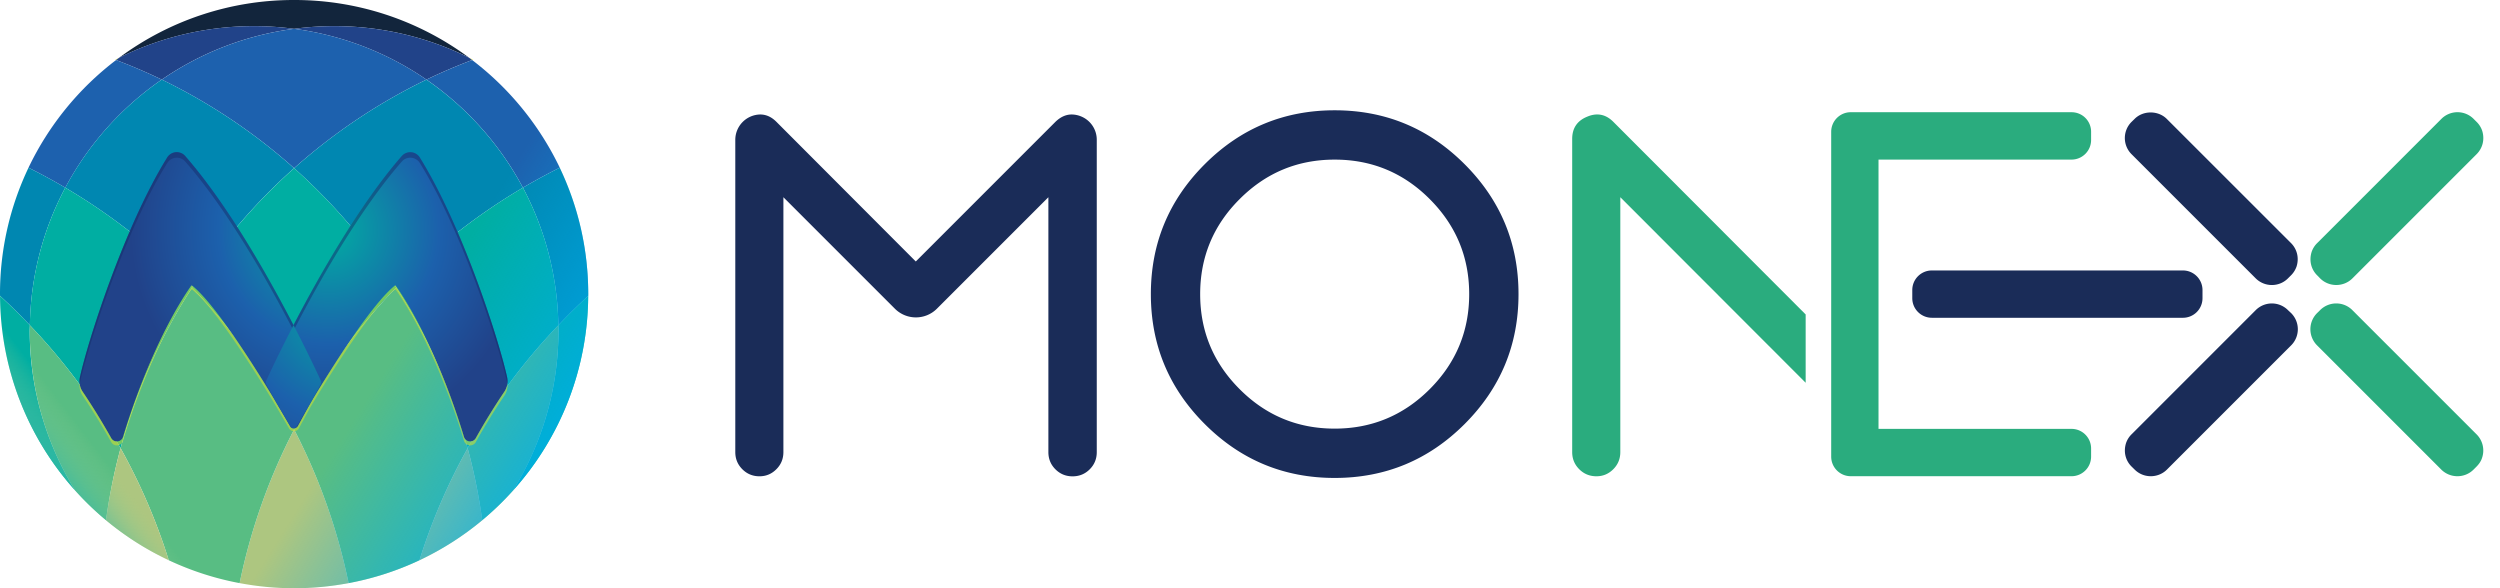 <svg width="136" height="32" fill="none" xmlns="http://www.w3.org/2000/svg"><path d="M16 1.568a16.49 16.49 0 019.516 1.57A15.924 15.924 0 0016 0a15.92 15.92 0 00-9.516 3.139A16.491 16.491 0 0116 1.569z" fill="#12253C"/><path d="M25.73 3.248l-.214-.11.168.128c.015-.007.03-.012.046-.018z" fill="#E7E643"/><path d="M16 1.568a16.472 16.472 0 017.198 2.763c.809-.392 1.64-.744 2.485-1.066l-.168-.127A16.491 16.491 0 0016 1.568z" fill="#214389"/><path d="M28.447 10.21a32.542 32.542 0 012.003-1.087 16.059 16.059 0 00-4.766-5.857c-.846.322-1.676.675-2.485 1.065a16.634 16.634 0 015.248 5.879z" fill="#1D61AE"/><path d="M30.375 17.694a32.681 32.681 0 011.623-1.597l.002-.096c0-2.461-.558-4.793-1.55-6.877-.682.34-1.35.703-2.003 1.087a16.448 16.448 0 011.928 7.482z" fill="#0087B1"/><path d="M27.905 26.688a15.942 15.942 0 004.093-10.592 33.389 33.389 0 00-1.623 1.596c.001.094.006.189.006.285 0 3.197-.908 6.18-2.476 8.71z" fill="#00AEA2"/><path d="M6.484 3.139c-.072.035-.142.073-.214.109.015.006.031.011.046.018.055-.043.11-.085.168-.127z" fill="#E7E643"/><path d="M8.8 4.331a16.452 16.452 0 017.198-2.763 16.49 16.49 0 00-9.516 1.57c-.057.043-.11.085-.168.127.848.322 1.678.675 2.487 1.066z" fill="#214389"/><path d="M23.198 4.331A16.451 16.451 0 0016 1.568a16.472 16.472 0 00-7.198 2.763A31.42 31.42 0 0116 9.149a31.51 31.51 0 017.198-4.818z" fill="#1D61AE"/><path d="M21.552 15.642a32.68 32.68 0 016.895-5.43 16.638 16.638 0 00-5.249-5.879A31.386 31.386 0 0016 9.151c2.131 1.897 4 4.082 5.552 6.491z" fill="#0087B1"/><path d="M30.375 17.694a16.454 16.454 0 00-1.928-7.483 32.788 32.788 0 00-6.896 5.43 31.225 31.225 0 013.889 8.741 32.62 32.62 0 014.935-6.688z" fill="#00AEA2"/><path d="M26.234 28.298a16.121 16.121 0 001.67-1.61 16.477 16.477 0 002.477-8.71c0-.096-.005-.19-.006-.285a32.66 32.66 0 00-4.935 6.689c.345 1.274.61 2.582.794 3.916z" fill="#58BD83"/><path d="M8.8 4.331a31.086 31.086 0 00-2.484-1.065A16.059 16.059 0 001.55 9.123c.682.34 1.35.703 2.003 1.087A16.634 16.634 0 018.8 4.33z" fill="#1D61AE"/><path d="M3.552 10.21a32.788 32.788 0 016.895 5.43 31.546 31.546 0 015.551-6.491A31.456 31.456 0 008.801 4.33a16.654 16.654 0 00-5.25 5.878z" fill="#0087B1"/><path d="M.002 16.096c.56.511 1.098 1.048 1.623 1.596.046-2.7.736-5.245 1.928-7.482a32.518 32.518 0 00-2.002-1.087A15.93 15.93 0 000 16l.002.096z" fill="#0087B1"/><path d="M10.447 15.643a32.697 32.697 0 00-6.895-5.433 16.479 16.479 0 00-1.928 7.483 32.661 32.661 0 014.934 6.688 31.287 31.287 0 013.889-8.739z" fill="#00AEA2"/><path d="M13.036 31.722c.961.18 1.95.278 2.964.278s2.003-.099 2.965-.278A32.311 32.311 0 0016 23.364a32.33 32.33 0 00-2.964 8.358z" fill="#ADC680"/><path d="M1.625 17.694a32.582 32.582 0 00-1.623-1.596 15.941 15.941 0 004.092 10.591 16.477 16.477 0 01-2.477-8.709c0-.098.007-.192.008-.286z" fill="#00AEA2"/><path d="M5.766 28.298c.184-1.334.45-2.64.794-3.916a32.661 32.661 0 00-4.935-6.689c-.001.095-.006.19-.006.285 0 3.195.908 6.18 2.476 8.71a16.113 16.113 0 001.671 1.61z" fill="#58BD83"/><path d="M21.551 15.642A31.547 31.547 0 0016 9.15a31.495 31.495 0 00-5.551 6.492A32.66 32.66 0 0116 23.364a32.671 32.671 0 015.551-7.722z" fill="#00AEA2"/><path d="M18.964 31.722a15.91 15.91 0 003.856-1.246 32.376 32.376 0 012.62-6.093 31.225 31.225 0 00-3.889-8.74A32.662 32.662 0 0016 23.364a32.385 32.385 0 012.964 8.358z" fill="#58BD83"/><path d="M25.44 24.383a32.312 32.312 0 00-2.62 6.093 16.053 16.053 0 003.414-2.177 31.388 31.388 0 00-.794-3.916z" fill="#ADC680"/><path d="M9.18 30.476c1.21.571 2.502.992 3.856 1.246A32.304 32.304 0 0116 23.364a32.704 32.704 0 00-5.551-7.721 31.227 31.227 0 00-3.889 8.74 32.532 32.532 0 012.62 6.093z" fill="#58BD83"/><path d="M5.766 28.299a15.984 15.984 0 003.414 2.177 32.44 32.44 0 00-2.62-6.095 30.873 30.873 0 00-.794 3.918z" fill="#ADC680"/><path d="M30.45 9.123a16.059 16.059 0 00-4.766-5.858l.046-.017-.214-.11A15.924 15.924 0 0016 0a15.92 15.92 0 00-9.516 3.139c-.072.035-.142.073-.214.109.015.006.031.01.046.017a16.059 16.059 0 00-4.765 5.858A15.93 15.93 0 000 16l.003.096a15.94 15.94 0 004.092 10.592 15.984 15.984 0 005.084 3.788c1.211.57 2.503.992 3.857 1.246.961.18 1.95.278 2.964.278s2.003-.1 2.964-.278a15.91 15.91 0 007.27-3.423 16.112 16.112 0 001.67-1.611 15.942 15.942 0 004.094-10.592L32 16c0-2.462-.558-4.793-1.55-6.877z" fill="url(#paint0_linear)"/><path d="M30.45 9.123a16.059 16.059 0 00-4.766-5.858l.046-.017-.214-.11A15.924 15.924 0 0016 0a15.92 15.92 0 00-9.516 3.139c-.072.035-.142.073-.214.109.015.006.031.01.046.017a16.059 16.059 0 00-4.765 5.858A15.93 15.93 0 000 16l.003.096a15.94 15.94 0 004.092 10.592 15.984 15.984 0 005.084 3.788c1.211.57 2.503.992 3.857 1.246.961.18 1.95.278 2.964.278s2.003-.1 2.964-.278a15.91 15.91 0 007.27-3.423 16.112 16.112 0 001.67-1.611 15.942 15.942 0 004.094-10.592L32 16c0-2.462-.558-4.793-1.55-6.877z" fill="url(#paint1_linear)"/><path d="M21.852 8.493c-2.284 2.612-4.484 6.49-5.886 9.194-1.403-2.704-3.602-6.582-5.887-9.194a.61.61 0 00-.989.083c-2.29 3.689-4.285 9.868-4.741 11.94-.06.276-.008.562.148.792.527.776 1.079 1.679 1.552 2.521a.352.352 0 00.65-.074c.852-2.836 2.241-6.13 3.725-8.24 1.255.982 3.402 4.387 4.636 6.438l.72 1.229a.247.247 0 00.43-.007l.665-1.222c1.232-2.051 3.381-5.456 4.636-6.438 1.483 2.11 2.873 5.404 3.726 8.24a.352.352 0 00.649.075 35.637 35.637 0 011.552-2.522c.156-.23.21-.518.148-.791-.456-2.073-2.45-8.252-4.743-11.94a.613.613 0 00-.99-.084z" fill="url(#paint2_radial)"/><path opacity=".57" d="M27.436 21.308a36.236 36.236 0 00-1.552 2.522.352.352 0 01-.65-.075c-.852-2.836-2.241-6.13-3.725-8.24-1.253.982-3.402 4.387-4.635 6.439l-.666 1.222a.247.247 0 01-.43.006l-.72-1.228c-1.232-2.052-3.381-5.457-4.636-6.438-1.483 2.11-2.873 5.403-3.725 8.239a.352.352 0 01-.65.075 35.627 35.627 0 00-1.552-2.522 1.013 1.013 0 01-.167-.462c-.026.239.032.48.167.678a36.216 36.216 0 011.553 2.522.352.352 0 00.649-.075c.846-2.814 2.22-6.077 3.691-8.188a.057.057 0 01.083-.014c1.26 1.029 3.371 4.374 4.587 6.4l.67 1.142a.304.304 0 00.529-.009l.618-1.133c1.217-2.026 3.328-5.371 4.587-6.401a.057.057 0 01.083.013c1.47 2.112 2.844 5.376 3.691 8.189a.352.352 0 00.65.074 35.6 35.6 0 011.552-2.521 1.02 1.02 0 00.167-.679c-.02.166-.076.325-.169.464z" fill="#CFDD2C"/><path opacity=".47" d="M4.349 20.818c.456-2.073 2.45-8.252 4.743-11.94a.612.612 0 01.989-.084c2.284 2.612 4.484 6.49 5.886 9.194 1.403-2.704 3.603-6.582 5.887-9.194a.61.61 0 01.99.083c2.292 3.689 4.286 9.868 4.742 11.94.005.025.008.05.011.073a1.065 1.065 0 00-.011-.373c-.456-2.073-2.45-8.252-4.743-11.94a.612.612 0 00-.99-.084c-2.283 2.612-4.483 6.49-5.886 9.194-1.402-2.704-3.602-6.582-5.886-9.194a.61.61 0 00-.99.083C6.8 12.265 4.806 18.444 4.35 20.516a.992.992 0 00-.011.374.364.364 0 01.011-.072z" fill="#152E68"/><path d="M15.058 21.954c.32.534.578.973.742 1.256a.192.192 0 00.333 0c.165-.283.422-.724.742-1.256l.573-1.051a.214.214 0 00.007-.194 76.942 76.942 0 00-1.487-3.02 74.39 74.39 0 00-1.488 3.02.214.214 0 00.007.194l.571 1.05z" fill="url(#paint3_radial)"/><path d="M72.607 6c-2.755 0-5.112.976-7.068 2.932-1.956 1.956-2.932 4.31-2.932 7.068 0 2.759.976 5.112 2.932 7.068C67.495 25.024 69.849 26 72.607 26c2.755 0 5.112-.976 7.068-2.932 1.956-1.956 2.932-4.31 2.932-7.068s-.976-5.112-2.932-7.068C77.719 6.976 75.362 6 72.607 6zm5.17 15.17c-1.432 1.432-3.157 2.147-5.17 2.147-2.018 0-3.742-.715-5.17-2.147-1.432-1.432-2.148-3.153-2.148-5.17s.716-3.742 2.148-5.17c1.431-1.432 3.152-2.147 5.17-2.147 2.017 0 3.742.715 5.17 2.147 1.431 1.432 2.147 3.156 2.147 5.17s-.716 3.738-2.147 5.17zM58.818 6.336a1.372 1.372 0 00-.52-.108c-.312 0-.605.133-.88.397l-7.599 7.6-7.585-7.6c-.264-.264-.556-.397-.878-.397A1.38 1.38 0 0040 7.613v16.98c0 .366.127.677.383.933.257.257.568.384.933.384.358 0 .662-.127.918-.384.257-.256.383-.567.383-.932V10.729l6.063 6.063a1.617 1.617 0 002.289 0l6.063-6.063v13.868c0 .365.126.676.383.933s.568.383.933.383c.365 0 .676-.126.933-.383.256-.257.383-.568.383-.933V7.623a1.37 1.37 0 00-.846-1.287zM122.711 15.143c.243.242.561.362.879.362.318 0 .636-.12.875-.362l.145-.144a1.27 1.27 0 00.325-.507c.145-.47.022-.943-.304-1.269l-6.757-6.753c-.47-.47-1.287-.47-1.753 0l-.167.163a1.24 1.24 0 000 1.753l6.757 6.757zM124.465 16.871a1.239 1.239 0 00-1.753 0l-6.739 6.74a1.223 1.223 0 00-.322.51c-.141.47-.018.94.307 1.26l.166.163c.243.243.561.362.879.362.318 0 .636-.12.878-.361l6.758-6.758a1.24 1.24 0 000-1.753l-.174-.163zM119.816 16.22v-.44c0-.59-.478-1.067-1.067-1.067h-13.655c-.589 0-1.066.477-1.066 1.066v.442c0 .589.477 1.066 1.066 1.066h13.655a1.064 1.064 0 001.067-1.066z" fill="#1A2C58"/><path d="M86.887 6.227c-.173 0-.358.04-.55.123-.538.22-.81.622-.81 1.208v17.035c0 .365.127.676.384.933s.568.383.933.383c.358 0 .661-.126.918-.383s.383-.568.383-.933V10.728l10.083 10.094v-3.716L87.762 6.625c-.264-.264-.557-.398-.875-.398zM126.215 15.143c.242.242.56.361.878.361.318 0 .637-.119.879-.361l6.757-6.757c.325-.326.448-.796.304-1.266a1.229 1.229 0 00-.322-.506l-.148-.148a1.238 1.238 0 00-1.754.004l-6.739 6.739a1.233 1.233 0 00-.322.51c-.141.47-.018.94.308 1.261l.159.163zM127.968 16.87a1.239 1.239 0 00-1.753 0l-.167.164a1.24 1.24 0 000 1.753l6.757 6.757c.243.242.561.362.879.362.318 0 .636-.12.878-.362l.145-.145c.145-.144.264-.31.322-.506a1.24 1.24 0 00-.304-1.265l-6.757-6.757zM112.693 6.104h-12.01c-.589 0-1.066.478-1.066 1.067v17.668c0 .59.477 1.067 1.066 1.067h12.007c.589 0 1.066-.478 1.066-1.067v-.44c0-.59-.477-1.068-1.066-1.068h-10.499V8.682h10.499c.589 0 1.066-.477 1.066-1.066v-.441a1.061 1.061 0 00-1.063-1.07z" fill="#2AAC7E"/><defs><radialGradient id="paint2_radial" cx="0" cy="0" r="1" gradientUnits="userSpaceOnUse" gradientTransform="matrix(10.757 0 0 11.174 17.871 12.502)"><stop stop-color="#00AEA2"/><stop offset=".559" stop-color="#1C60AC"/><stop offset="1" stop-color="#214289"/></radialGradient><radialGradient id="paint3_radial" cx="0" cy="0" r="1" gradientUnits="userSpaceOnUse" gradientTransform="matrix(10.71 0 0 11.125 18.885 16.535)"><stop stop-color="#00AEA2"/><stop offset=".559" stop-color="#1C60AC"/><stop offset="1" stop-color="#214289"/></radialGradient><linearGradient id="paint0_linear" x1="32.664" y1="26.512" x2="21.395" y2="19.404" gradientUnits="userSpaceOnUse"><stop stop-color="#00AEEF"/><stop offset="1" stop-color="#00AEEF" stop-opacity="0"/></linearGradient><linearGradient id="paint1_linear" x1="2.276" y1="26.502" x2="5.159" y2="24.291" gradientUnits="userSpaceOnUse"><stop stop-color="#00B4B0"/><stop offset=".439" stop-color="#4DBFA2" stop-opacity=".561"/><stop offset="1" stop-color="#9CD08C" stop-opacity="0"/></linearGradient></defs></svg>